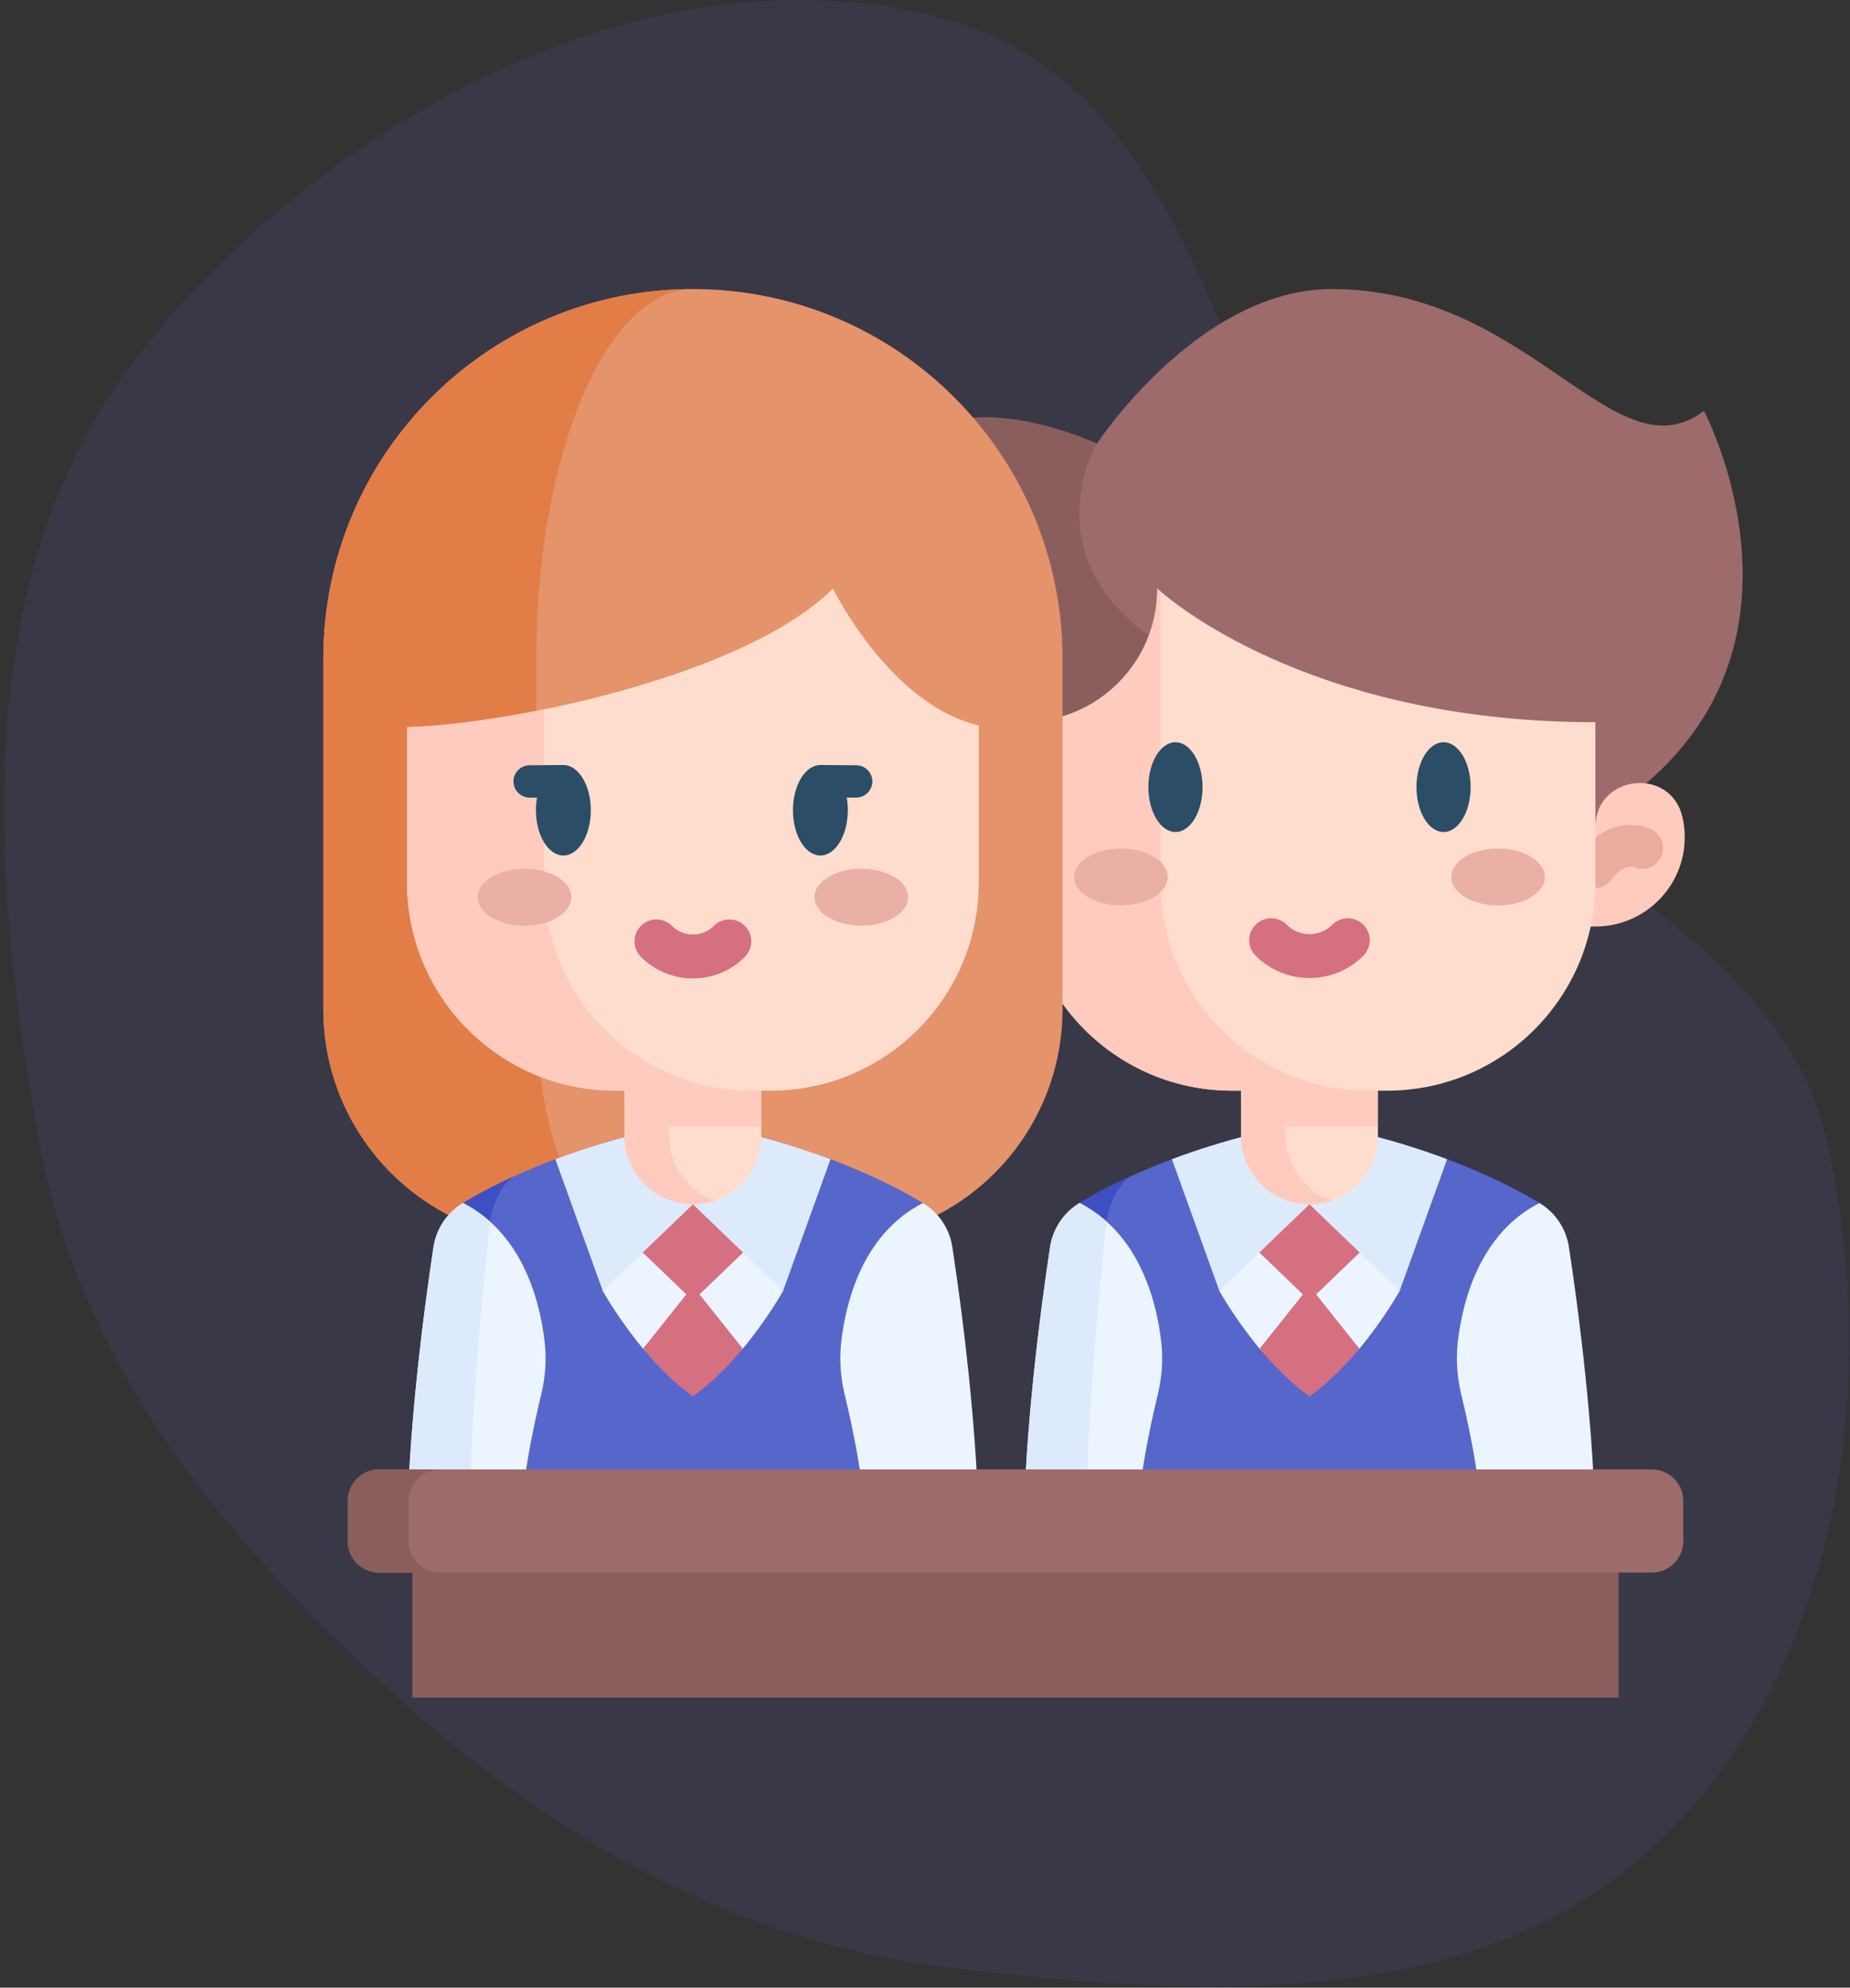 <svg width="201" height="216" viewBox="0 0 201 216" fill="none" xmlns="http://www.w3.org/2000/svg">
<rect x="0" y="0" width="201" height="216" fill="#333333" stroke="none"/>
<path fill-rule="evenodd" clip-rule="evenodd" d="M102.814 2.114C132.475 10.255 133.311 51.227 152.197 75.328C166.602 93.71 193.569 101.559 198.568 124.306C204.411 150.897 199.696 181.926 179.723 200.586C160.037 218.98 129.66 217.027 102.814 213.771C79.687 210.966 59.852 199.567 42.666 183.962C24.43 167.404 8.747 148.426 4.286 124.306C-1.211 94.589 -3.386 61.441 15.64 37.845C36.054 12.527 71.312 -6.533 102.814 2.114Z" fill="#7366FF" fill-opacity="0.1"/>
<g clip-path="url(#clip0_390_272)">
<path d="M169.698 162.478L161.114 167.631H123.443L118.43 160.42C118.43 148.615 117.473 145.927 118.398 139.819C118.703 137.832 115.565 131.763 117.291 130.727C119.052 129.671 120.864 128.733 122.67 127.904C122.677 127.904 122.683 127.9 122.689 127.897C124.253 127.176 125.811 126.54 127.328 125.971C133.381 123.697 138.76 122.575 141.075 122.159C141.869 122.016 142.683 122.016 143.481 122.159C145.793 122.575 151.172 123.697 157.225 125.971C160.5 127.195 163.975 128.756 167.262 130.727C168.988 131.763 165.352 137.832 165.657 139.819C166.582 145.927 169.698 150.674 169.698 162.478Z" fill="#5766CB"/>
<path d="M122.689 127.897C121.354 129.017 120.445 130.902 120.21 133.028C119.488 139.606 117.962 154.914 117.962 167.631H111.219C111.219 155.827 117.472 145.927 118.398 139.819C118.703 137.832 115.565 131.763 117.291 130.727C119.052 129.671 120.864 128.733 122.67 127.904C122.677 127.904 122.683 127.901 122.689 127.897Z" fill="#3D4FC3"/>
<path d="M132.484 140.288C132.484 140.288 134.156 143.316 136.857 146.562C138.376 148.387 140.22 146.302 142.276 147.764C144.332 146.302 146.176 148.387 147.695 146.562C150.397 143.316 152.068 140.288 152.068 140.288V127.896H132.484V140.288Z" fill="#ECF4FF"/>
<path d="M147.694 146.561C146.176 148.387 144.331 150.28 142.276 151.744C140.22 150.28 138.376 148.387 136.857 146.561L142.276 139.761L147.694 146.561Z" fill="#D57080"/>
<path d="M132.484 131.936L142.277 141.351L152.07 131.936L141.463 125.168" fill="#D57080"/>
<path d="M125.786 151.567C124.943 155.029 123.443 161.985 123.443 167.631H111.219C111.219 155.827 113.164 141.619 114.09 135.512C114.395 133.525 115.565 131.764 117.291 130.727C118.407 131.303 119.386 131.992 120.245 132.762C124.374 136.472 125.722 142.064 126.155 145.723C126.387 147.678 126.253 149.656 125.786 151.567Z" fill="#ECF4FF"/>
<path d="M173.336 167.63H161.114C161.114 161.986 159.613 155.028 158.77 151.566C158.305 149.655 158.171 147.679 158.401 145.725C158.923 141.306 160.783 134.062 167.262 130.728C168.989 131.764 170.159 133.523 170.463 135.513C171.39 141.619 173.336 155.828 173.336 167.63Z" fill="#ECF4FF"/>
<path d="M120.245 132.762C120.232 132.851 120.219 132.94 120.21 133.029C119.488 139.607 117.962 154.915 117.962 167.631H111.219C111.219 155.827 113.164 141.619 114.09 135.512C114.395 133.525 115.565 131.764 117.291 130.727C118.407 131.302 119.386 131.992 120.245 132.762Z" fill="#DDEAFB"/>
<path d="M157.225 125.97L152.07 140.288L142.277 130.873L132.484 140.288L127.328 125.97C133.38 123.697 138.76 122.576 141.073 122.16C141.871 122.015 142.682 122.015 143.48 122.16C145.793 122.576 151.173 123.697 157.225 125.97Z" fill="#DDEAFB"/>
<path d="M178.843 85.135L162.25 103.94L125.165 85.897L103.266 86.208C103.266 86.208 92.267 70.127 95.601 54.41C98.934 38.697 119.174 48.221 119.174 48.221C119.174 48.221 130.184 31.411 144.707 31.411C166.287 31.411 175.371 52.031 185.134 44.651C185.134 44.651 197.938 68.855 178.843 85.135Z" fill="#9D6B6B"/>
<path d="M125.165 85.897L103.266 86.208C103.266 86.208 92.267 70.127 95.601 54.41C98.934 38.697 119.174 48.221 119.174 48.221C119.174 48.221 112.233 59.824 124.812 69.084C128.87 72.068 128.089 78.525 125.165 85.897Z" fill="#8B5E5E"/>
<path d="M149.711 111.022V123.439C149.711 127.544 146.383 130.873 142.277 130.873C138.17 130.873 134.841 127.544 134.841 123.439V111.022H149.711Z" fill="#FFDDCE"/>
<path d="M144.705 130.467C143.945 130.729 143.128 130.872 142.278 130.872C138.171 130.872 134.841 127.543 134.841 123.438V111.022H139.696V123.438C139.696 126.695 141.79 129.463 144.705 130.467Z" fill="#FFCBBE"/>
<path d="M111.217 100.683C105.856 100.683 101.511 96.337 101.511 90.977C101.511 90.239 101.593 89.521 101.749 88.83C103.008 83.253 111.217 84.168 111.217 89.885H173.337C173.337 84.168 181.545 83.253 182.804 88.83C182.96 89.521 183.043 90.239 183.043 90.977C183.043 96.337 178.697 100.683 173.337 100.683" fill="#FFCBBE"/>
<path d="M173.279 96.492C172.831 96.492 172.379 96.359 171.983 96.083C170.96 95.369 170.715 93.954 171.428 92.931C171.509 92.815 172.25 91.779 173.458 90.915C175.303 89.596 177.372 89.294 179.281 90.064C180.438 90.531 180.997 91.847 180.53 93.004C180.063 94.161 178.747 94.721 177.59 94.254C176.426 93.784 175.136 95.513 175.123 95.531C174.685 96.158 173.988 96.492 173.279 96.492Z" fill="#EAAC9D"/>
<path d="M134.841 111.022H149.711V122.461H134.841V111.022Z" fill="#FFCBBE"/>
<path d="M173.336 78.483V95.885C173.336 108.389 163.201 118.524 150.697 118.524H133.854C121.351 118.524 111.216 108.389 111.216 95.885V78.483C119.237 78.483 125.742 71.982 125.742 63.96C125.742 63.96 125.859 64.069 126.088 64.268C128.521 66.366 143.855 78.483 173.336 78.483Z" fill="#FFDDCE"/>
<path d="M148.727 118.524H133.855C121.351 118.524 111.216 108.389 111.216 95.885V78.483C119.238 78.483 125.743 71.982 125.743 63.96C125.743 63.96 125.859 64.069 126.088 64.268V95.885C126.088 108.389 136.223 118.524 148.727 118.524Z" fill="#FFCBBE"/>
<path d="M162.766 98.394C165.574 98.394 167.851 97.01 167.851 95.303C167.851 93.595 165.574 92.211 162.766 92.211C159.958 92.211 157.682 93.595 157.682 95.303C157.682 97.01 159.958 98.394 162.766 98.394Z" fill="#EAAFA5"/>
<path d="M121.787 98.394C124.595 98.394 126.872 97.01 126.872 95.303C126.872 93.595 124.595 92.211 121.787 92.211C118.979 92.211 116.703 93.595 116.703 95.303C116.703 97.01 118.979 98.394 121.787 98.394Z" fill="#EAAFA5"/>
<path d="M142.277 106.282C140.066 106.282 137.988 105.421 136.425 103.858C135.494 102.927 135.494 101.417 136.425 100.486C137.356 99.555 138.866 99.555 139.798 100.486C140.46 101.148 141.34 101.513 142.277 101.513C143.213 101.513 144.094 101.148 144.756 100.486C145.687 99.554 147.197 99.555 148.128 100.486C149.059 101.417 149.059 102.926 148.128 103.858C146.565 105.421 144.487 106.282 142.277 106.282Z" fill="#D57080"/>
<path d="M75.284 31.412C97.463 31.412 115.442 49.392 115.442 71.57V109.686C115.442 120.458 108.583 130.035 98.384 133.501L75.285 141.352L52.185 133.501C41.986 130.035 35.127 120.458 35.127 109.686V71.57C35.126 49.392 53.106 31.412 75.284 31.412Z" fill="#E4936B"/>
<path d="M65.498 133.501L75.284 141.351L52.186 133.501C41.987 130.036 35.126 120.457 35.126 109.687V71.57C35.126 49.392 53.105 31.412 75.284 31.412C65.888 31.412 58.271 49.392 58.271 71.57V109.687C58.271 120.457 61.178 130.036 65.498 133.501Z" fill="#E27D47"/>
<path d="M102.706 162.478L94.123 167.631H56.451L51.439 160.42C51.439 148.615 50.481 145.927 51.406 139.819C51.711 137.832 48.573 131.763 50.3 130.727C52.061 129.671 53.873 128.733 55.679 127.904C55.685 127.904 55.691 127.9 55.698 127.897C57.262 127.176 58.82 126.54 60.336 125.971C66.389 123.697 71.769 122.575 74.083 122.159C74.878 122.016 75.692 122.016 76.49 122.159C78.801 122.575 84.181 123.697 90.234 125.971C93.508 127.195 96.983 128.756 100.27 130.727C101.997 131.763 98.36 137.832 98.665 139.819C99.591 145.927 102.706 150.674 102.706 162.478Z" fill="#5766CB"/>
<path d="M55.698 127.897C54.363 129.017 53.454 130.902 53.218 133.028C52.497 139.606 50.971 154.914 50.971 167.631H44.227C44.227 155.827 50.481 145.927 51.406 139.819C51.712 137.832 48.574 131.763 50.3 130.727C52.061 129.671 53.873 128.733 55.679 127.904C55.685 127.904 55.691 127.9 55.698 127.897Z" fill="#3D4FC3"/>
<path d="M65.493 140.288C65.493 140.288 67.165 143.316 69.866 146.562C71.385 148.387 73.229 146.302 75.285 147.764C77.341 146.302 79.185 148.387 80.704 146.562C83.405 143.316 85.077 140.288 85.077 140.288V127.896H65.493V140.288Z" fill="#ECF4FF"/>
<path d="M80.703 146.561C79.184 148.386 77.34 150.28 75.284 151.744C73.229 150.28 71.384 148.387 69.866 146.561L75.284 139.761L80.703 146.561Z" fill="#D57080"/>
<path d="M65.493 131.936L75.285 141.351L85.078 131.936L74.471 125.168" fill="#D57080"/>
<path d="M58.794 151.567C57.952 155.029 56.451 161.985 56.451 167.631H44.227C44.227 155.827 46.173 141.619 47.099 135.512C47.404 133.525 48.574 131.764 50.3 130.727C51.416 131.303 52.395 131.992 53.253 132.762C57.383 136.472 58.731 142.064 59.164 145.723C59.396 147.678 59.262 149.656 58.794 151.567Z" fill="#ECF4FF"/>
<path d="M106.344 167.63H94.123C94.123 161.986 92.621 155.028 91.778 151.566C91.313 149.655 91.179 147.679 91.41 145.725C91.931 141.306 93.791 134.062 100.271 130.728C101.997 131.764 103.168 133.523 103.472 135.513C104.398 141.619 106.344 155.828 106.344 167.63Z" fill="#ECF4FF"/>
<path d="M53.253 132.762C53.24 132.851 53.227 132.94 53.218 133.029C52.496 139.607 50.97 154.915 50.97 167.631H44.227C44.227 155.827 46.173 141.619 47.099 135.512C47.404 133.525 48.574 131.764 50.3 130.727C51.416 131.302 52.395 131.992 53.253 132.762Z" fill="#DDEAFB"/>
<path d="M90.234 125.97L85.078 140.288L75.285 130.873L65.492 140.288L60.337 125.97C66.389 123.697 71.769 122.576 74.082 122.16C74.879 122.015 75.691 122.015 76.489 122.16C78.802 122.576 84.182 123.697 90.234 125.97Z" fill="#DDEAFB"/>
<path d="M82.72 111.022V123.438C82.72 127.543 79.391 130.872 75.286 130.872C71.179 130.872 67.85 127.543 67.85 123.438V111.022H82.72Z" fill="#FFDDCE"/>
<path d="M77.714 130.467C76.953 130.729 76.136 130.872 75.287 130.872C71.179 130.872 67.85 127.543 67.85 123.438V111.022H72.705V123.438C72.705 126.695 74.799 129.463 77.714 130.467Z" fill="#FFCBBE"/>
<path d="M67.85 111.022H82.72V122.46H67.85V111.022Z" fill="#FFCBBE"/>
<path d="M106.344 78.827V95.888C106.344 108.389 96.209 118.525 83.706 118.525H66.862C54.361 118.525 44.224 108.391 44.224 95.888V79.021C48.079 78.91 53.383 78.252 59.097 77.091C70.806 74.71 84.248 70.212 90.5 63.959C90.5 63.959 96.686 76.599 106.344 78.827Z" fill="#FFDDCE"/>
<path d="M81.735 118.525H66.862C54.361 118.525 44.224 108.391 44.224 95.887V79.021C48.079 78.909 53.383 78.252 59.097 77.091V95.887C59.097 108.389 69.231 118.525 81.735 118.525Z" fill="#FFCBBE"/>
<path d="M93.581 100.588C96.389 100.588 98.665 99.204 98.665 97.496C98.665 95.789 96.389 94.405 93.581 94.405C90.773 94.405 88.497 95.789 88.497 97.496C88.497 99.204 90.773 100.588 93.581 100.588Z" fill="#EAAFA5"/>
<path d="M56.99 100.588C59.798 100.588 62.074 99.204 62.074 97.496C62.074 95.789 59.798 94.405 56.99 94.405C54.182 94.405 51.905 95.789 51.905 97.496C51.905 99.204 54.182 100.588 56.99 100.588Z" fill="#EAAFA5"/>
<path d="M127.712 80.66C126.09 80.66 124.77 82.847 124.77 85.536C124.77 88.225 126.09 90.413 127.712 90.413C129.335 90.413 130.654 88.225 130.654 85.536C130.654 82.847 129.335 80.66 127.712 80.66Z" fill="#2B4D66"/>
<path d="M156.841 90.413C158.465 90.413 159.782 88.23 159.782 85.536C159.782 82.843 158.465 80.66 156.841 80.66C155.216 80.66 153.899 82.843 153.899 85.536C153.899 88.23 155.216 90.413 156.841 90.413Z" fill="#2B4D66"/>
<path d="M61.21 83.133C61.108 83.133 57.69 83.159 57.545 83.16C56.576 83.16 55.788 83.949 55.788 84.918C55.788 85.887 56.576 86.675 57.545 86.675H58.347C58.269 87.121 58.229 87.583 58.229 88.05C58.229 90.761 59.566 92.966 61.21 92.966C62.855 92.966 64.192 90.761 64.192 88.05C64.192 85.339 62.854 83.133 61.21 83.133Z" fill="#2B4D66"/>
<path d="M93.023 83.16C92.862 83.159 89.236 83.133 89.134 83.133C87.49 83.133 86.153 85.339 86.153 88.05C86.153 90.761 87.49 92.966 89.134 92.966C90.778 92.966 92.115 90.761 92.115 88.05C92.115 87.583 92.076 87.121 91.998 86.675H93.023C93.992 86.675 94.78 85.887 94.78 84.918C94.78 83.949 93.992 83.161 93.023 83.16Z" fill="#2B4D66"/>
<path d="M75.284 106.325C73.151 106.325 71.146 105.494 69.638 103.986C68.707 103.055 68.707 101.545 69.639 100.614C70.57 99.683 72.079 99.683 73.011 100.614C73.618 101.221 74.425 101.556 75.284 101.556C76.143 101.556 76.95 101.222 77.558 100.614C78.489 99.683 79.999 99.683 80.93 100.614C81.861 101.545 81.861 103.055 80.93 103.986C79.421 105.494 77.416 106.325 75.284 106.325Z" fill="#D57080"/>
<path d="M44.807 167.503H175.857V184.482H44.807V167.503Z" fill="#8B5E5E"/>
<path d="M179.46 170.895H41.206C39.312 170.895 37.778 169.36 37.778 167.467V163.11C37.778 161.217 39.312 159.682 41.206 159.682H179.46C181.353 159.682 182.887 161.217 182.887 163.11V167.467C182.887 169.36 181.353 170.895 179.46 170.895Z" fill="#9D6B6B"/>
<path d="M47.828 170.896H41.205C39.313 170.896 37.778 169.36 37.778 167.465V163.11C37.778 161.215 39.313 159.682 41.205 159.682H47.828C45.936 159.682 44.4 161.215 44.4 163.11V167.465C44.4 169.36 45.936 170.896 47.828 170.896Z" fill="#8B5E5E"/>
</g>
<defs>
<clipPath id="clip0_390_272">
<rect width="154.21" height="154.21" fill="white" transform="translate(35.126 30.842)"/>
</clipPath>
</defs>
</svg>
